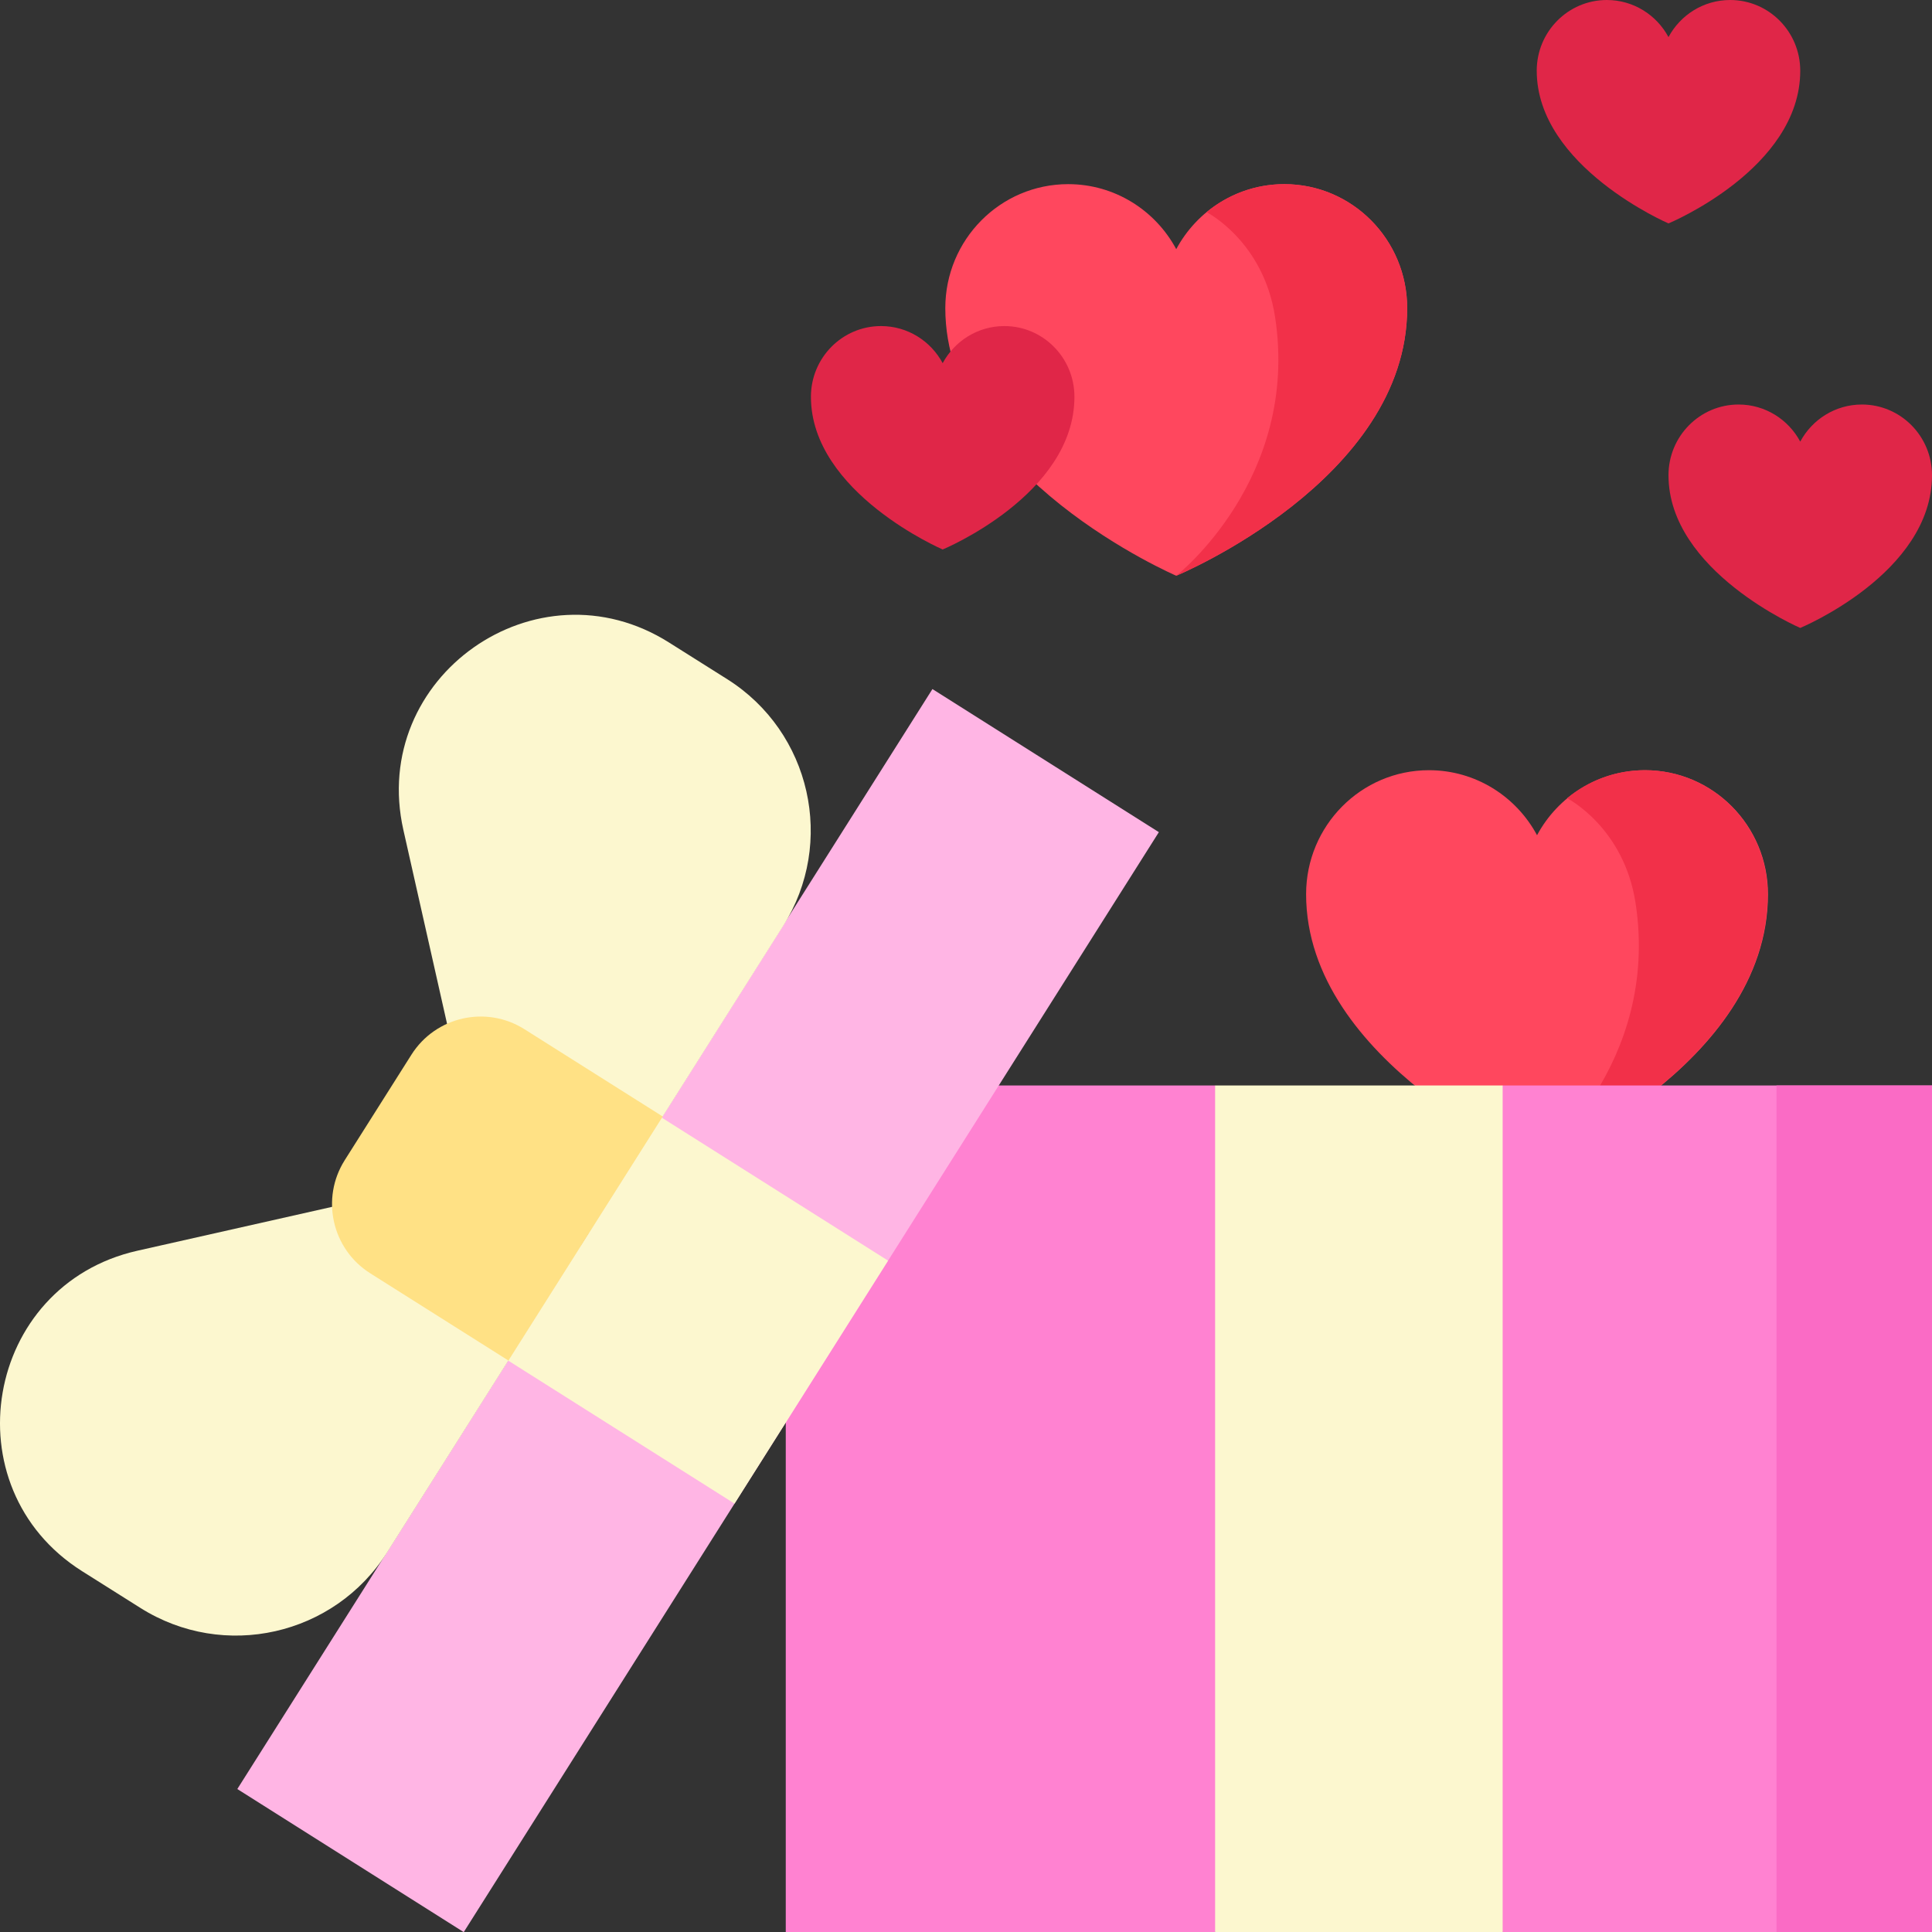 <svg id="Capa_1" enable-background="new 0 0 512 512" height="512" viewBox="0 0 512 512" width="512" xmlns="http://www.w3.org/2000/svg"><rect x="0" y="0" width="512" height="512" fill="#333333" stroke="none"/><g><path d="m346.132 236.971c0-18.148 14.576-32.859 32.556-32.859 12.375 0 23.136 6.969 28.644 17.23 5.508-10.261 16.27-17.23 28.644-17.23 17.98 0 32.556 14.712 32.556 32.859 0 45.595-61.2 70.917-61.2 70.917s-61.2-26.341-61.2-70.917z" fill="#ff475e"/><g><path d="m435.894 204.112c-7.818 0-14.988 2.787-20.6 7.423 0 0 15.049 7.648 18.139 27.737 6.613 42.987-26.183 68.617-26.183 68.617s61.2-25.322 61.2-70.918c0-18.148-14.576-32.859-32.556-32.859z" fill="#f23049"/></g><g><g><path d="m208.235 512h113.783l38.099-30.905 38.1 30.905h113.783v-224.339h-113.783l-38.1 30.905-38.099-30.905h-113.783z" fill="#ff82d1"/><g><path d="m470.793 287.661h41.207v224.339h-41.207z" fill="#fa6bc5"/></g><path d="m322.018 287.661h76.199v224.339h-76.199z" fill="#fcf7cf" transform="matrix(-1 0 0 -1 720.235 799.661)"/></g><g><path d="m12.358 311.728h344.972v71.011h-344.972z" fill="#ffb5e4" transform="matrix(-.534 .845 -.845 -.534 577.119 376.55)"/><path d="m146.745 311.728h76.199v71.011h-76.199z" fill="#fcf7cf" transform="matrix(-.534 .845 -.845 -.534 577.119 376.55)"/><g><g fill="#fcf7cf"><path d="m124.843 311.528-88.437 19.927c-40.531 9.133-49.788 62.711-14.67 84.913l15.451 9.737c22.138 13.996 51.431 7.396 65.428-14.742l51.455-81.388z"/><path d="m126.828 308.389-19.927-88.437c-9.133-40.531 35.298-71.871 70.416-49.669l15.451 9.737c22.138 13.996 28.739 43.289 14.742 65.428l-51.455 81.388z"/></g><path d="m134.736 360.556 40.887-64.672-36.626-23.124c-10.141-6.411-23.559-3.388-29.971 6.753l-17.67 27.948c-6.411 10.141-3.388 23.559 6.753 29.971z" fill="#ffe185"/></g></g></g><g><path d="m250.516 81.66c0-18.148 14.576-32.859 32.556-32.859 12.375 0 23.136 6.969 28.644 17.23 5.508-10.261 16.27-17.23 28.644-17.23 17.98 0 32.556 14.712 32.556 32.859 0 45.595-61.2 70.917-61.2 70.917s-61.2-26.341-61.2-70.917z" fill="#ff475e"/><path d="m214.902 105.158c0-10.354 8.316-18.747 18.574-18.747 7.06 0 13.2 3.976 16.342 9.83 3.142-5.854 9.282-9.83 16.342-9.83 10.258 0 18.574 8.393 18.574 18.747 0 26.014-34.917 40.461-34.917 40.461s-34.915-15.028-34.915-40.461z" fill="#e02648"/></g><path d="m442.167 125.949c0-10.354 8.316-18.747 18.574-18.747 7.06 0 13.2 3.976 16.342 9.83 3.142-5.854 9.282-9.83 16.342-9.83 10.258 0 18.574 8.393 18.574 18.747 0 26.014-34.917 40.461-34.917 40.461s-34.915-15.029-34.915-40.461z" fill="#e02648"/><path d="m407.25 18.747c0-10.354 8.316-18.747 18.574-18.747 7.06 0 13.2 3.976 16.342 9.83 3.143-5.854 9.283-9.83 16.343-9.83 10.258 0 18.574 8.393 18.574 18.747 0 26.014-34.917 40.461-34.917 40.461s-34.916-15.028-34.916-40.461z" fill="#e02648"/><g><path d="m340.361 48.8c-7.818 0-14.988 2.787-20.6 7.423 0 0 15.049 7.648 18.139 27.737 6.613 42.987-26.183 68.617-26.183 68.617s61.2-25.322 61.2-70.917c-.001-18.148-14.577-32.86-32.556-32.86z" fill="#f23049"/></g></g></svg>